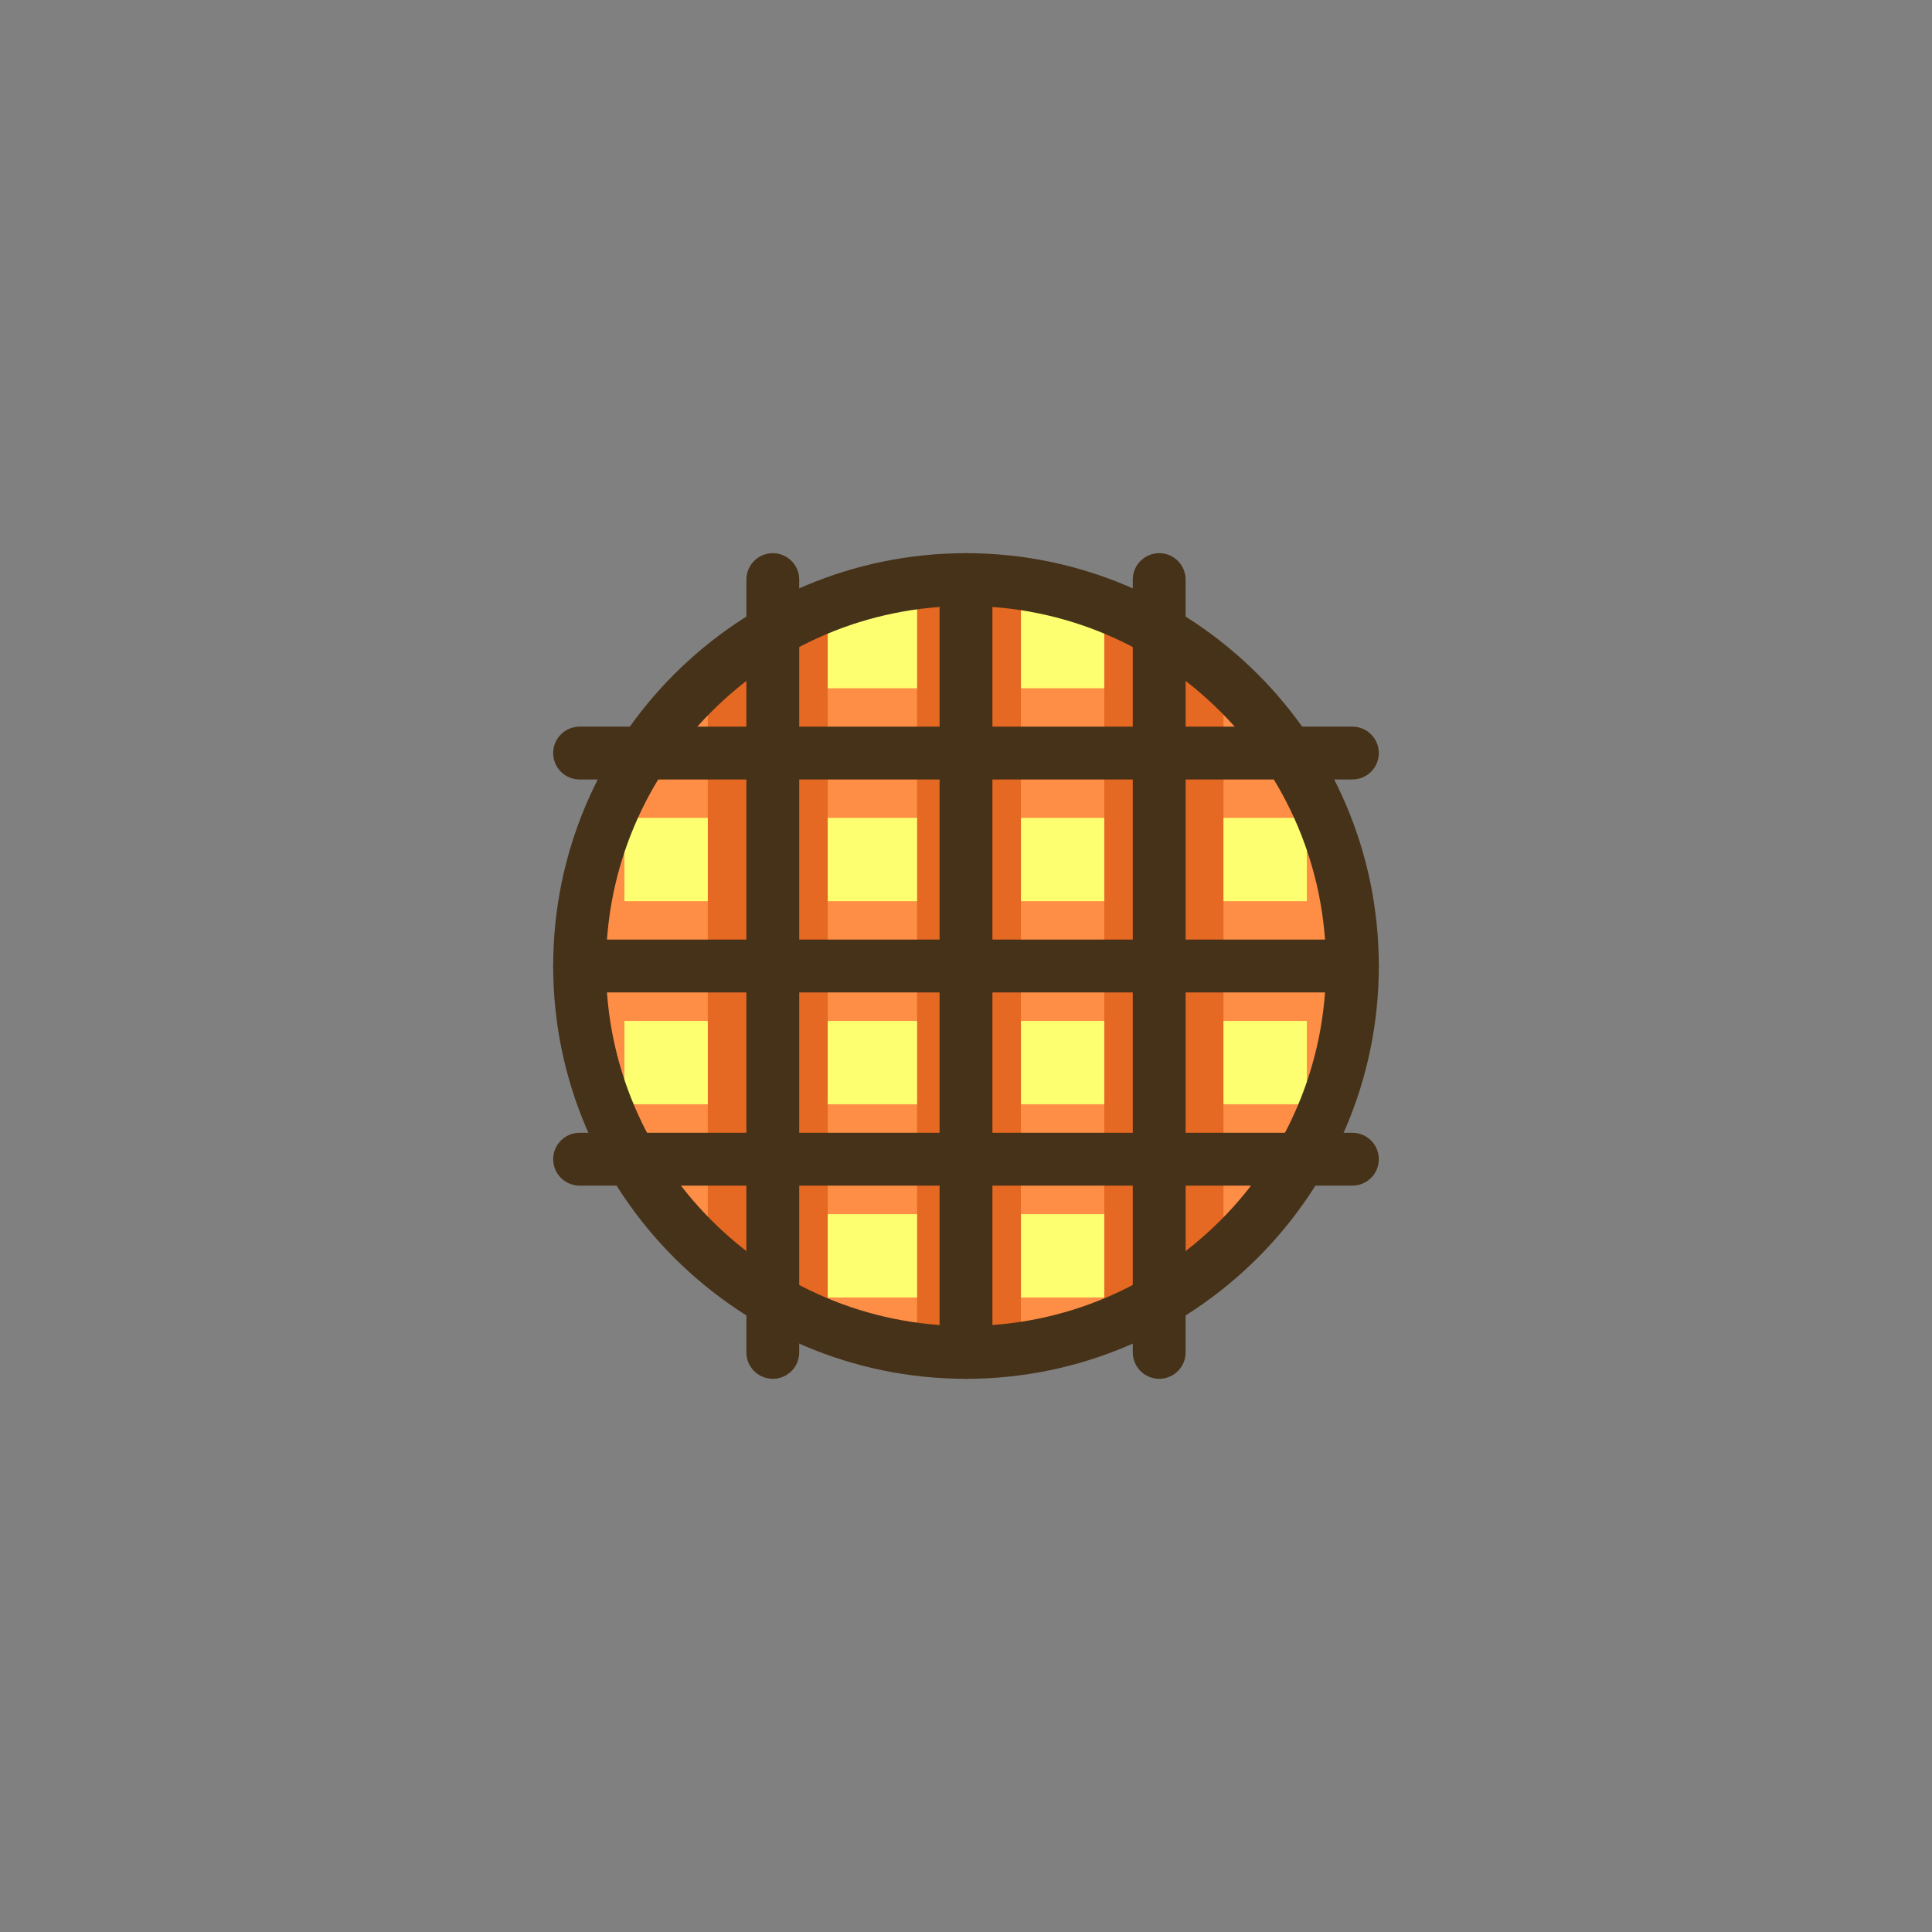 <?xml version="1.0" encoding="utf-8"?>
<!-- Generator: Adobe Illustrator 21.1.0, SVG Export Plug-In . SVG Version: 6.00 Build 0)  -->
<svg version="1.1" id="Layer_1" xmlns="http://www.w3.org/2000/svg" xmlns:xlink="http://www.w3.org/1999/xlink" x="0px" y="0px"
	 viewBox="0 0 512 512" style="enable-background:new 0 0 512 512;" xml:space="preserve">
<rect x="0" y="0" width="512" height="512" fill="#808080" stroke="none"/>
<style type="text/css">
	.st0{fill:#D6CD1E;}
	.st1{fill:#E56823;}
	.st2{fill:#FE8E46;}
	.st3{fill:#FEFE71;}
	.st4{fill:#463218;}
	.st5{fill:#7DAC51;}
	.st6{fill:#5B7C31;}
	.st7{fill:#FFFFFF;}
</style>
<g>
	<g>
		<g>
			<circle class="st2" cx="256" cy="256" r="102.4"/>
		</g>
	</g>
	<g>
		<g>
			<rect x="207.976" y="160.313" class="st1" width="11.381" height="187.626"/>
		</g>
	</g>
	<g>
		<g>
			<rect x="187.567" y="178.208" class="st1" width="11.381" height="160.522"/>
		</g>
	</g>
	<g>
		<g>
			<rect x="243.031" y="157.119" class="st1" width="11.381" height="198.481"/>
		</g>
	</g>
	<g>
		<g>
			<rect x="259.176" y="157.119" class="st1" width="11.381" height="198.481"/>
		</g>
	</g>
	<g>
		<g>
			<rect x="292.642" y="157.119" class="st1" width="11.381" height="198.481"/>
		</g>
	</g>
	<g>
		<g>
			<rect x="312.856" y="171.355" class="st1" width="11.381" height="167.374"/>
		</g>
	</g>
	<g>
		<g>
			<path class="st4" d="M256,146.599c-3.866,0-7,3.134-7,7v204.801c0,3.866,3.134,7,7,7s7-3.134,7-7V153.599
				C263,149.734,259.866,146.599,256,146.599z"/>
		</g>
	</g>
	<g>
		<g>
			<path class="st4" d="M358.4,249H153.599c-3.866,0-7,3.134-7,7s3.134,7,7,7H358.4c3.866,0,7-3.134,7-7S362.267,249,358.4,249z"/>
		</g>
	</g>
	<g>
		<g>
			<path class="st4" d="M358.4,192.57H153.599c-3.866,0-7,3.134-7,7s3.134,7,7,7H358.4c3.866,0,7-3.134,7-7
				S362.267,192.57,358.4,192.57z"/>
		</g>
	</g>
	<g>
		<g>
			<path class="st4" d="M358.4,300.2H153.599c-3.866,0-7,3.134-7,7s3.134,7,7,7H358.4c3.866,0,7-3.134,7-7
				S362.267,300.2,358.4,300.2z"/>
		</g>
	</g>
	<g>
		<g>
			<path class="st4" d="M204.8,146.599c-3.866,0-7,3.134-7,7v204.801c0,3.866,3.134,7,7,7s7-3.134,7-7V153.599
				C211.8,149.734,208.666,146.599,204.8,146.599z"/>
		</g>
	</g>
	<g>
		<g>
			<path class="st4" d="M307.2,146.599c-3.866,0-7,3.134-7,7v204.801c0,3.866,3.134,7,7,7s7-3.134,7-7V153.599
				C314.2,149.734,311.066,146.599,307.2,146.599z"/>
		</g>
	</g>
	<g>
		<g>
			<rect x="219.357" y="216.743" class="st3" width="23.673" height="22.085"/>
		</g>
	</g>
	<g>
		<g>
			<rect x="270.557" y="216.743" class="st3" width="22.085" height="22.085"/>
		</g>
	</g>
	<g>
		<g>
			<rect x="165.482" y="216.743" class="st3" width="22.085" height="22.085"/>
		</g>
	</g>
	<g>
		<g>
			<rect x="324.237" y="216.743" class="st3" width="22.085" height="22.085"/>
		</g>
	</g>
	<g>
		<g>
			<rect x="219.357" y="160.313" class="st3" width="23.673" height="22.085"/>
		</g>
	</g>
	<g>
		<g>
			<rect x="270.557" y="160.313" class="st3" width="22.085" height="22.085"/>
		</g>
	</g>
	<g>
		<g>
			<rect x="219.357" y="270.557" class="st3" width="23.673" height="22.085"/>
		</g>
	</g>
	<g>
		<g>
			<rect x="270.557" y="270.557" class="st3" width="22.085" height="22.085"/>
		</g>
	</g>
	<g>
		<g>
			<rect x="165.482" y="270.557" class="st3" width="22.085" height="22.085"/>
		</g>
	</g>
	<g>
		<g>
			<rect x="324.237" y="270.557" class="st3" width="22.085" height="22.085"/>
		</g>
	</g>
	<g>
		<g>
			<rect x="219.357" y="321.757" class="st3" width="23.673" height="22.085"/>
		</g>
	</g>
	<g>
		<g>
			<rect x="270.557" y="321.757" class="st3" width="22.085" height="22.085"/>
		</g>
	</g>
	<g>
		<g>
			<g>
				<g>
					<path class="st4" d="M256,146.599c-60.324,0-109.401,49.077-109.401,109.401S195.676,365.401,256,365.401
						c60.323,0,109.4-49.077,109.4-109.401S316.323,146.599,256,146.599z M256,351.401c-52.604,0-95.401-42.797-95.401-95.401
						s42.797-95.401,95.401-95.401c52.604,0,95.4,42.797,95.4,95.401S308.604,351.401,256,351.401z"/>
				</g>
			</g>
		</g>
	</g>
</g>
</svg>
